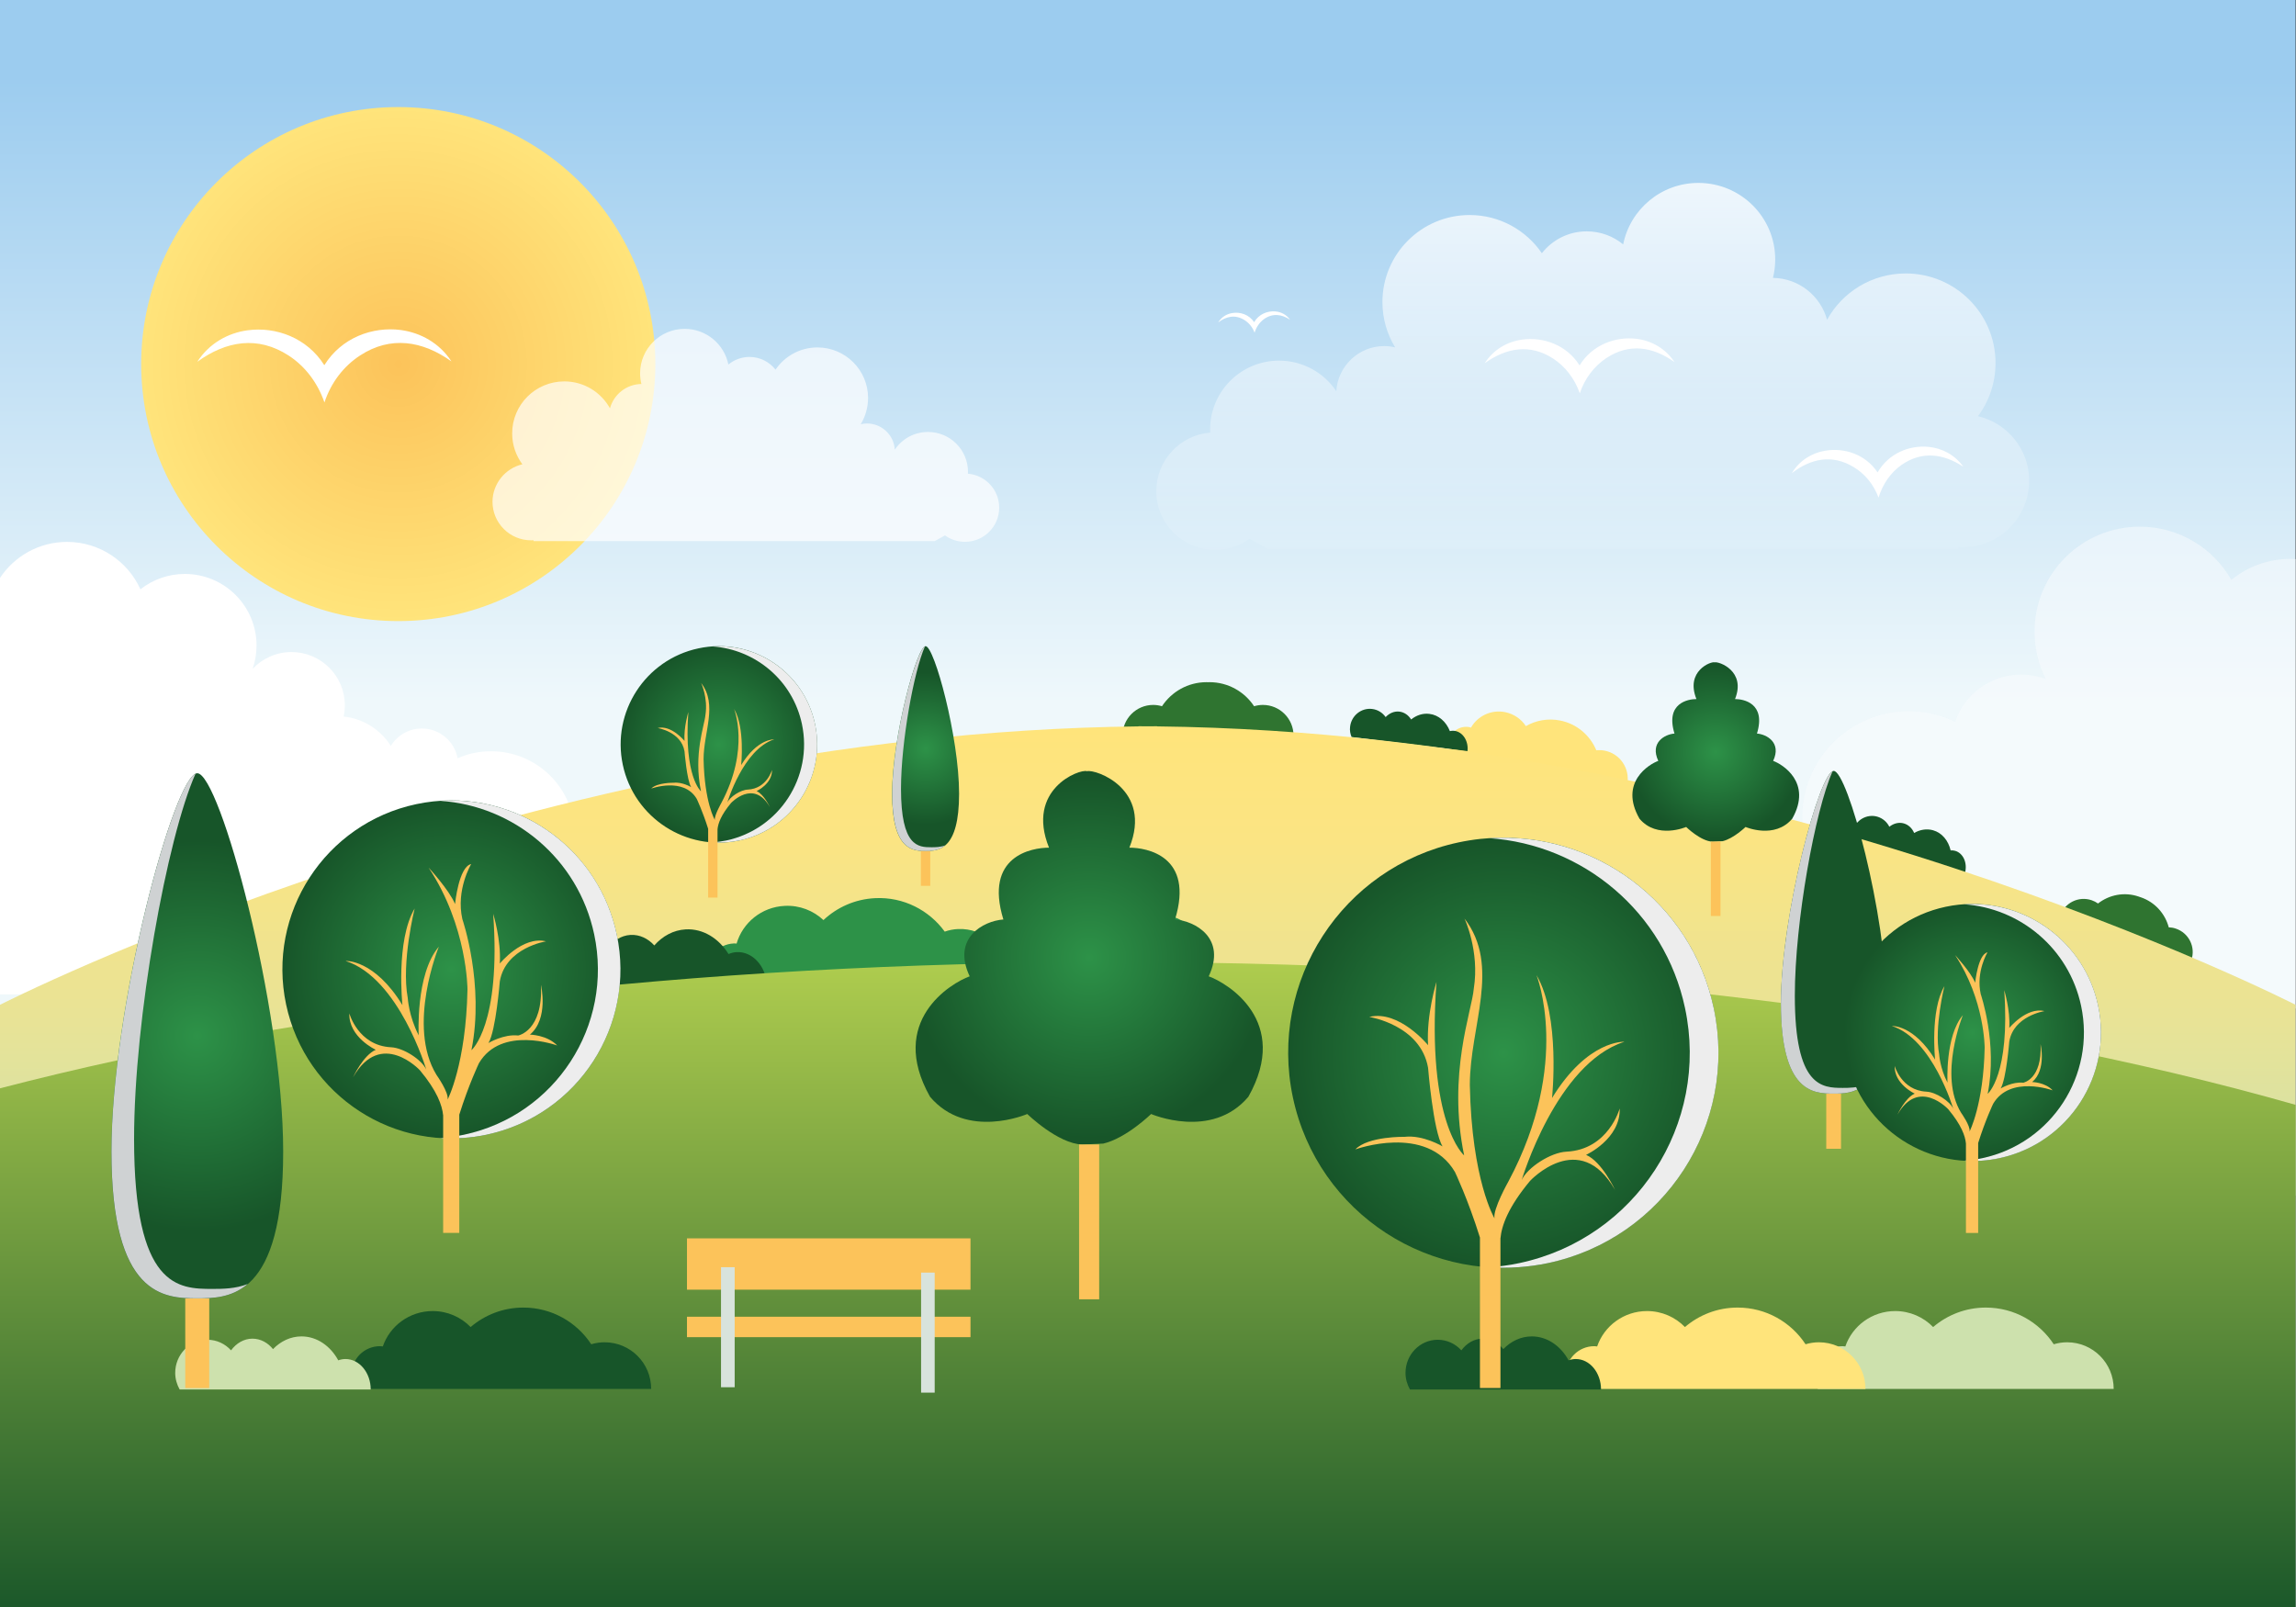 <?xml version="1.0" encoding="utf-8"?>
<svg id="master-artboard" viewBox="0 0 335.99 235.19" version="1.1" xmlns="http://www.w3.org/2000/svg" x="0px" y="0px" style="enable-background:new 0 0 335.99 235.19;" width="335.99px" height="235.19px">

<rect x="0" y="0" width="335.99" height="235.19" fill="#333333" stroke="none"/>

<linearGradient id="Group_25_" gradientUnits="userSpaceOnUse" x1="167.967" y1="11.131" x2="167.967" y2="102.984">
	<stop offset="0" style="stop-color:#9CCCEF"/>
	<stop offset="1" style="stop-color:#EFF8FB"/>
</linearGradient>
<path d="M 0 -0.01 H 335.93 V 235.19 H 0 V -0.01 Z" id="Group_24_" class="st0" style="fill: url('#Group_25_');"/>
<radialGradient id="Group_26_" cx="58.287" cy="53.284" r="37.615" gradientUnits="userSpaceOnUse">
	<stop offset="0" style="stop-color:#FCC35A"/>
	<stop offset="1" style="stop-color:#FFE47B"/>
</radialGradient>
<path id="Group_23_" class="st1" d="M95.9,53.28c0-20.77-16.84-37.61-37.62-37.61c-20.77,0-37.62,16.84-37.62,37.61&#10;&#9;c0,20.77,16.84,37.62,37.62,37.62C79.06,90.9,95.9,74.06,95.9,53.28z" style="fill: url('#Group_26_');"/>
<path id="Group_22_" class="st2" d="M335.96,81.83c-0.25-0.01-0.51-0.04-0.77-0.04c-3.28,0-6.3,1.16-8.66,3.08&#10;&#9;c-2.65-4.65-7.66-7.79-13.4-7.79c-8.51,0-15.4,6.88-15.4,15.37c0,2.51,0.6,4.87,1.67,6.95c-1.13-0.43-2.35-0.67-3.63-0.67&#10;&#9;c-4.49,0-8.3,2.9-9.66,6.92c-2.05-0.99-4.35-1.55-6.79-1.55c-8.61,0-15.58,6.97-15.58,15.55c0,2.85,0.77,5.51,2.11,7.81&#10;&#9;c-0.67-0.17-1.37-0.27-2.09-0.27c-2.8,0-5.28,1.34-6.85,3.41c-2.25-2.45-5.48-4-9.08-4c-6.8,0-12.3,5.5-12.3,12.28&#10;&#9;c0,3.41,1.4,6.49,3.64,8.71h96.79V81.83z" style="opacity: 0.5; fill: rgb(250, 253, 254);"/>
<path id="Group_21_" class="st3" d="M82.12,138.33c0.27-0.74,0.43-1.54,0.43-2.37c0-1.97-0.83-3.73-2.15-4.98&#10;&#9;c2.29-2.22,3.72-5.33,3.72-8.78c0-6.77-5.49-12.25-12.27-12.25c-1.74,0-3.4,0.36-4.89,1.02c-0.46-2.48-2.62-4.35-5.23-4.35&#10;&#9;c-1.93,0-3.61,1.02-4.54,2.55c-1.48-2.36-4-4-6.91-4.3c0.12-0.53,0.18-1.08,0.18-1.65c0-4.3-3.5-7.79-7.81-7.79&#10;&#9;c-2.24,0-4.26,0.95-5.68,2.46c0.37-1.07,0.57-2.22,0.57-3.42c0-5.78-4.7-10.47-10.49-10.47c-2.45,0-4.71,0.84-6.5,2.25&#10;&#9;c-1.84-4.09-5.96-6.94-10.74-6.94c-4.12,0-7.73,2.11-9.83,5.3v60.92h87.08C86.75,142.39,84.83,139.7,82.12,138.33z" style="fill: rgb(255, 255, 255);"/>
<g id="Group_20_">
	<path class="st4" d="M184.81,103.17c-0.45,0-0.88,0.07-1.29,0.19c-1.4-2.12-3.8-3.52-6.53-3.52c-0.07,0-0.14,0.01-0.21,0.01&#10;&#9;&#9;c-0.07,0-0.14-0.01-0.21-0.01c-2.73,0-5.13,1.4-6.53,3.52c-0.41-0.12-0.84-0.19-1.29-0.19c-2.47,0-4.48,2.01-4.48,4.48h4.48h0.42&#10;&#9;&#9;h4.07h7.08h4.07h0.42h4.48C189.29,105.18,187.28,103.17,184.81,103.17z" style="fill: rgb(47, 116, 48);"/>
	<path class="st4" d="M318.41,135.91c-0.34-0.12-0.69-0.18-1.04-0.19c-0.53-1.99-2.01-3.69-4.1-4.4c-0.05-0.02-0.11-0.03-0.16-0.05&#10;&#9;&#9;c-0.05-0.02-0.1-0.04-0.16-0.06c-2.1-0.71-4.3-0.25-5.93,1.02c-0.28-0.2-0.6-0.36-0.94-0.48c-1.9-0.64-3.96,0.38-4.6,2.28&#10;&#9;&#9;l3.44,1.16l0.32,0.11l3.12,1.05l5.44,1.83l3.12,1.05l0.32,0.11l3.44,1.16C321.33,138.61,320.31,136.55,318.41,135.91z" style="fill: rgb(47, 116, 48);"/>
	<path class="st5" d="M234.81,109.86c-0.41-0.08-0.81-0.09-1.21-0.05c-0.91-2.19-2.85-3.89-5.35-4.37c-1.77-0.34-3.51,0-4.96,0.83&#10;&#9;&#9;c-0.67-1.03-1.75-1.79-3.06-2.05c-2.04-0.39-4.01,0.58-4.97,2.27c-0.08-0.02-0.16-0.06-0.24-0.07c-1.38-0.26-2.72,0.64-2.98,2.02&#10;&#9;&#9;c-0.09,0.46-0.04,0.91,0.11,1.32l2.8,0.54l1.51,0.29l3.29,0.63l3.16,0.6l7.03,1.35l4.1,0.78l4.09,0.78&#10;&#9;&#9;C238.55,112.48,237.07,110.29,234.81,109.86z" style="fill: rgb(255, 228, 123);"/>
	<path class="st6" d="M212.83,106.96c-0.22-0.03-0.44-0.01-0.66,0.04c-0.54-1.37-1.64-2.36-3-2.52c-0.97-0.12-1.9,0.2-2.67,0.82&#10;&#9;&#9;c-0.39-0.63-0.99-1.06-1.71-1.15c-0.76-0.09-1.48,0.23-2.02,0.8c-0.45-0.64-1.15-1.09-1.98-1.19c-1.58-0.19-3.03,0.97-3.22,2.59&#10;&#9;&#9;c-0.07,0.54,0.02,1.06,0.22,1.52l2.75,0.33l1.53,0.19l0.66,0.08l0.17,0.02l1.8,0.22l1.73,0.21l3.84,0.47l2.24,0.27l2.24,0.27&#10;&#9;&#9;C214.92,108.44,214.06,107.11,212.83,106.96z" style="fill: rgb(23, 85, 41);"/>
	<path class="st6" d="M286.1,124.52c-0.22-0.06-0.44-0.08-0.65-0.06c-0.33-1.43-1.26-2.58-2.58-2.95c-0.94-0.26-1.91-0.09-2.76,0.4&#10;&#9;&#9;c-0.29-0.68-0.82-1.2-1.51-1.4c-0.74-0.21-1.5,0-2.12,0.49c-0.35-0.7-0.97-1.25-1.77-1.48c-1.53-0.43-3.14,0.49-3.58,2.07&#10;&#9;&#9;c-0.15,0.52-0.14,1.05-0.02,1.54l2.66,0.75l1.49,0.42l0.64,0.18l0.16,0.05l1.75,0.49l1.67,0.47l3.73,1.05l2.17,0.61l2.17,0.61&#10;&#9;&#9;C287.94,126.31,287.3,124.86,286.1,124.52z" style="fill: rgb(23, 85, 41);"/>
	<linearGradient id="SVGID_1_" gradientUnits="userSpaceOnUse" x1="167.967" y1="106.493" x2="167.967" y2="177.452">
		<stop offset="0" style="stop-color:#FFE47B"/>
		<stop offset="0.232" style="stop-color:#FBE483"/>
		<stop offset="0.609" style="stop-color:#E8E396"/>
		<stop offset="1" style="stop-color:#CDE1AD"/>
	</linearGradient>
	<path class="st7" d="M335.93,147.06c0,0-77.74-39.77-166.61-40.75v-0.02c-0.45,0-0.9,0.01-1.35,0.01c-0.45,0-0.9-0.01-1.35-0.01&#10;&#9;&#9;v0.02C77.74,107.29,0,147.06,0,147.06v27.9l166.61,0.36v0.01l1.35,0l1.35,0v-0.01l166.61-0.36V147.06z" style="fill: url('#SVGID_1_');"/>
</g>
<g id="Group_19_">
	<path class="st8" d="M140.19,135.97c-0.68,0.03-1.33,0.16-1.94,0.38c-2.28-3.13-6.02-5.1-10.18-4.9c-2.94,0.14-5.58,1.34-7.57,3.21&#10;&#9;&#9;c-1.47-1.38-3.48-2.19-5.66-2.08c-3.39,0.16-6.16,2.46-7.05,5.52c-0.14-0.01-0.28-0.03-0.42-0.02c-2.3,0.11-4.08,2.06-3.97,4.36&#10;&#9;&#9;c0.04,0.76,0.29,1.46,0.67,2.06l4.67-0.22l2.51-0.12l5.48-0.26l5.26-0.25l11.7-0.55l6.82-0.32l6.81-0.32&#10;&#9;&#9;C147.15,138.7,143.95,135.79,140.19,135.97z" style="fill: rgb(45, 146, 72);"/>
	<path class="st6" d="M107.79,139.35c-0.41,0.02-0.81,0.12-1.18,0.28c-1.43-2.31-3.74-3.75-6.27-3.61c-1.79,0.1-3.39,0.98-4.59,2.35&#10;&#9;&#9;c-0.91-1.01-2.15-1.61-3.48-1.54c-1.41,0.08-2.62,0.9-3.41,2.11c-1.03-1.02-2.44-1.61-3.98-1.53c-2.94,0.16-5.18,2.74-5.02,5.75&#10;&#9;&#9;c0.05,1,0.39,1.91,0.89,2.69l5.09-0.28l2.85-0.16l1.22-0.07l0.31-0.02l3.34-0.18l3.2-0.18l7.14-0.39l4.16-0.23l4.16-0.23&#10;&#9;&#9;C112.07,141.37,110.09,139.22,107.79,139.35z" style="fill: rgb(23, 85, 41);"/>
	<path class="st8" d="M147.46,136.89c0.42,0,0.82,0.09,1.19,0.23c1.33-2.36,3.57-3.91,6.11-3.88c1.8,0.02,3.43,0.83,4.68,2.15&#10;&#9;&#9;c0.87-1.05,2.08-1.7,3.41-1.68c1.41,0.02,2.65,0.78,3.5,1.96c0.98-1.06,2.37-1.71,3.91-1.7c2.94,0.03,5.3,2.51,5.26,5.53&#10;&#9;&#9;c-0.01,1-0.3,1.93-0.77,2.73l-5.1-0.06l-2.85-0.03l-1.22-0.01l-0.31,0l-3.35-0.04l-3.21-0.04l-7.15-0.08l-4.16-0.05l-4.16-0.05&#10;&#9;&#9;C143.27,139.1,145.16,136.87,147.46,136.89z" style="fill: rgb(45, 146, 72);"/>
	<linearGradient id="SVGID_2_" gradientUnits="userSpaceOnUse" x1="167.967" y1="141.085" x2="167.967" y2="238.1">
		<stop offset="0" style="stop-color:#AECC4E"/>
		<stop offset="1" style="stop-color:#175529"/>
	</linearGradient>
	<path class="st9" d="M335.93,161.7c-45.54-12.98-106.03-20.89-172.42-20.89c-62.15,0-119.13,6.93-163.51,18.47v75.92h335.93V161.7z&#10;&#9;&#9;" style="fill: url('#SVGID_2_');"/>
</g>
<linearGradient id="Group_27_" gradientUnits="userSpaceOnUse" x1="233.09" y1="80.484" x2="233.09" y2="26.773">
	<stop offset="0" style="stop-color:#FFFFFF;stop-opacity:0.1"/>
	<stop offset="1" style="stop-color:#FFFFFF"/>
</linearGradient>
<path id="Group_18_" class="st10" d="M289.45,60.91c1.62-2.17,2.57-4.87,2.57-7.78c0-7.24-5.89-13.11-13.14-13.11&#10;&#9;c-4.96,0-9.29,2.74-11.51,6.78c-0.96-3.5-4.14-6.08-7.92-6.13c0.21-0.86,0.33-1.76,0.33-2.69c0-6.19-5.03-11.21-11.25-11.21&#10;&#9;c-5.44,0-9.98,3.87-11,9c-1.44-1.19-3.3-1.91-5.34-1.91c-2.66,0-5.03,1.25-6.56,3.2c-2.3-3.37-6.18-5.59-10.57-5.59&#10;&#9;c-7.04,0-12.76,5.7-12.76,12.74c0,2.42,0.68,4.69,1.86,6.63c-0.52-0.12-1.04-0.19-1.59-0.19c-3.74,0-6.8,2.92-7.02,6.61&#10;&#9;c-1.79-2.7-4.89-4.48-8.38-4.48c-5.56,0-10.08,4.5-10.08,10.05c0,0.16,0.01,0.32,0.01,0.48c-4.41,0.36-7.89,4.07-7.89,8.57&#10;&#9;c0,4.76,3.86,8.6,8.62,8.6c1.87,0,3.62-0.6,5.02-1.61c0.8,0.43,1.68,0.9,2.63,1.45c25.14,0,73.34,0,101.1,0c0-0.08,0-0.16,0-0.23&#10;&#9;c0.2,0.01,0.4,0.02,0.61,0.02c5.38,0,9.75-4.36,9.75-9.74C296.96,65.79,293.75,61.92,289.45,60.91z" style="opacity: 0.8; fill: url('#Group_27_');"/>
<path id="Group_17_" class="st11" d="M76.44,67.95c-0.93-1.26-1.49-2.83-1.49-4.52c0-4.21,3.42-7.61,7.63-7.61&#10;&#9;c2.88,0,5.38,1.59,6.68,3.94c0.56-2.03,2.4-3.53,4.6-3.56c-0.12-0.5-0.19-1.02-0.19-1.56c0-3.59,2.92-6.51,6.52-6.51&#10;&#9;c3.16,0,5.8,2.25,6.4,5.22c0.84-0.69,1.91-1.11,3.09-1.11c1.55,0,2.92,0.73,3.81,1.86c1.33-1.96,3.58-3.25,6.13-3.25&#10;&#9;c4.09,0,7.41,3.31,7.41,7.39c0,1.41-0.39,2.72-1.08,3.85c0.3-0.07,0.6-0.11,0.92-0.11c2.17,0,3.95,1.7,4.07,3.83&#10;&#9;c1.05-1.56,2.83-2.59,4.86-2.59c3.23,0,5.85,2.61,5.85,5.83c0,0.1,0,0.19-0.01,0.28c2.57,0.21,4.58,2.36,4.58,4.97&#10;&#9;c0,2.76-2.24,5-5.01,5c-1.09,0-2.1-0.35-2.92-0.94c-0.47,0.25-0.98,0.53-1.52,0.84c-14.6,0-42.57,0-58.69,0c0-0.04,0-0.09,0-0.13&#10;&#9;c-0.12,0.01-0.24,0.01-0.35,0.01c-3.13,0-5.66-2.53-5.66-5.65C72.09,70.77,73.95,68.54,76.44,67.95z" style="opacity: 0.7; fill: rgb(255, 255, 255);"/>
<g id="Group_15_">
	<path class="st12" d="M274.9,72.83c0.61-2,1.79-3.68,3.37-4.79c2.95-2.05,6.08-1.68,9.04,0.27c-1.27-1.78-3.17-2.73-5.11-2.91&#10;&#9;&#9;c-2.79-0.27-5.83,0.95-7.44,3.74c-1.78-2.67-4.91-3.66-7.7-3.17c-1.92,0.32-3.74,1.43-4.85,3.28c2.78-2.15,5.9-2.79,9-0.92&#10;&#9;&#9;C272.87,69.3,274.18,70.88,274.9,72.83z" style="fill-rule: evenodd; clip-rule: evenodd; fill: rgb(255, 255, 255);"/>
	<path class="st12" d="M183.59,48.69c0.26-0.84,0.75-1.54,1.41-2.01c1.24-0.86,2.55-0.71,3.79,0.12c-0.53-0.75-1.33-1.15-2.14-1.22&#10;&#9;&#9;c-1.17-0.11-2.45,0.4-3.12,1.57c-0.75-1.12-2.06-1.54-3.23-1.33c-0.81,0.13-1.57,0.6-2.03,1.37c1.17-0.9,2.47-1.17,3.77-0.39&#10;&#9;&#9;C182.74,47.21,183.29,47.88,183.59,48.69z" style="fill-rule: evenodd; clip-rule: evenodd; fill: rgb(255, 255, 255);"/>
	<path class="st12" d="M47.48,58.9c-1.02-2.93-2.86-5.32-5.25-6.87c-4.49-2.91-9.12-2.16-13.36,0.92c1.74-2.7,4.49-4.22,7.36-4.61&#10;&#9;&#9;c4.13-0.56,8.69,1.08,11.23,5.11c2.51-4.04,7.06-5.69,11.21-5.15c2.88,0.4,5.63,1.89,7.39,4.59c-4.25-3.03-8.91-3.77-13.36-0.87&#10;&#9;&#9;C50.3,53.58,48.44,55.98,47.48,58.9z" style="fill-rule: evenodd; clip-rule: evenodd; fill: rgb(255, 255, 255);"/>
	<path class="st12" d="M231.18,57.56c-0.75-2.17-2.16-3.96-3.94-5.11c-3.34-2.15-6.8-1.57-9.97,0.71c1.29-2.02,3.33-3.17,5.5-3.46&#10;&#9;&#9;c3.07-0.42,6.5,0.78,8.38,3.78c1.86-3.03,5.28-4.27,8.35-3.89c2.16,0.27,4.21,1.39,5.54,3.4c-3.18-2.27-6.64-2.79-9.96-0.59&#10;&#9;&#9;C233.3,53.57,231.91,55.39,231.18,57.56z" style="fill-rule: evenodd; clip-rule: evenodd; fill: rgb(255, 255, 255);"/>
</g>
<path id="Group_14_" class="st4" d="M210.63,151.53c-0.47,0-0.93,0.07-1.36,0.2c-1.48-2.24-4.01-3.73-6.9-3.73&#10;&#9;c-4.56,0-8.26,3.7-8.26,8.26h11.78h4.74h4.74C215.37,153.65,213.25,151.53,210.63,151.53z" style="fill: rgb(47, 116, 48);"/>
<path id="Group_13_" class="st6" d="M88.48,196.45c-0.68,0-1.34,0.1-1.96,0.29c-2.13-3.24-5.78-5.37-9.94-5.37&#10;&#9;c-2.95,0-5.64,1.08-7.71,2.85c-1.4-1.44-3.37-2.34-5.55-2.34c-3.39,0-6.27,2.17-7.3,5.18c-0.14-0.01-0.27-0.04-0.42-0.04&#10;&#9;c-2.3,0-4.17,1.87-4.17,4.17c0,0.76,0.22,1.47,0.58,2.09h4.67h2.51h5.49h5.26h11.71h6.82h6.82&#10;&#9;C95.3,199.51,92.25,196.45,88.48,196.45z" style="fill: rgb(23, 85, 41);"/>
<path id="Group_12_" class="st13" d="M302.5,196.45c-0.68,0-1.34,0.1-1.96,0.29c-2.13-3.24-5.78-5.37-9.94-5.37&#10;&#9;c-2.95,0-5.64,1.08-7.71,2.85c-1.4-1.44-3.37-2.34-5.55-2.34c-3.39,0-6.27,2.17-7.3,5.18c-0.14-0.01-0.27-0.04-0.42-0.04&#10;&#9;c-2.3,0-4.17,1.87-4.17,4.17c0,0.76,0.22,1.47,0.58,2.09h4.67h2.51h5.49h5.26h11.71h6.82h6.82&#10;&#9;C309.32,199.51,306.27,196.45,302.5,196.45z" style="fill: rgb(205, 225, 173);"/>
<path id="Group_11_" class="st5" d="M266.18,196.45c-0.68,0-1.34,0.1-1.96,0.29c-2.13-3.24-5.78-5.37-9.94-5.37&#10;&#9;c-2.95,0-5.64,1.08-7.71,2.85c-1.4-1.44-3.37-2.34-5.55-2.34c-3.39,0-6.27,2.17-7.3,5.18c-0.14-0.01-0.27-0.04-0.42-0.04&#10;&#9;c-2.3,0-4.17,1.87-4.17,4.17c0,0.76,0.22,1.47,0.58,2.09h4.67h2.51h5.49h5.26h11.71h6.82h6.82&#10;&#9;C272.99,199.51,269.94,196.45,266.18,196.45z" style="fill: rgb(255, 228, 123);"/>
<path id="Group_10_" class="st13" d="M50.56,198.9c-0.37,0-0.72,0.07-1.06,0.19c-1.15-2.11-3.13-3.5-5.38-3.5&#10;&#9;c-1.59,0-3.05,0.7-4.17,1.86c-0.76-0.94-1.82-1.53-3.01-1.53c-1.25,0-2.36,0.67-3.13,1.71c-0.86-0.95-2.09-1.55-3.45-1.55&#10;&#9;c-2.61,0-4.72,2.17-4.72,4.85c0,0.89,0.25,1.71,0.65,2.43h4.53h2.53h1.08h0.28h2.97h2.85h6.34h3.69h3.69&#10;&#9;C54.25,200.9,52.59,198.9,50.56,198.9z" style="fill: rgb(205, 225, 173);"/>
<path id="Group_9_" class="st6" d="M230.6,198.9c-0.37,0-0.72,0.07-1.06,0.19c-1.15-2.11-3.13-3.5-5.38-3.5&#10;&#9;c-1.59,0-3.05,0.7-4.17,1.86c-0.76-0.94-1.82-1.53-3.01-1.53c-1.25,0-2.36,0.67-3.13,1.71c-0.86-0.95-2.09-1.55-3.45-1.55&#10;&#9;c-2.61,0-4.72,2.17-4.72,4.85c0,0.89,0.25,1.71,0.65,2.43h4.53h2.53h1.08h0.28h2.97h2.85h6.34h3.69h3.69&#10;&#9;C234.29,200.9,232.64,198.9,230.6,198.9z" style="fill: rgb(23, 85, 41);"/>
<g id="Group_16_">
	<g>
		<g>
			<radialGradient id="SVGID_3_" cx="66.053" cy="141.881" r="24.732" gradientUnits="userSpaceOnUse">
				<stop offset="0" style="stop-color:#2D9248"/>
				<stop offset="1" style="stop-color:#175529"/>
			</radialGradient>
			<path class="st14" d="M90.24,136.74c2.84,13.36-5.68,26.49-19.04,29.33c-13.36,2.84-26.49-5.69-29.33-19.05&#10;&#9;&#9;&#9;&#9;c-2.84-13.35,5.69-26.49,19.05-29.33C74.27,114.86,87.4,123.38,90.24,136.74z" style="fill: url('#SVGID_3_');"/>
		</g>
	</g>
	<path class="st15" d="M90.25,136.74c-2.59-12.19-13.75-20.35-25.83-19.53c10.76,0.71,20.18,8.46,22.53,19.53&#10;&#9;&#9;c2.84,13.36-5.69,26.49-19.04,29.33c-1.17,0.25-2.34,0.4-3.5,0.48c2.22,0.15,4.5,0,6.79-0.48&#10;&#9;&#9;C84.56,163.23,93.09,150.09,90.25,136.74z" style="fill: rgb(237, 237, 237);"/>
	<path class="st16" d="M77.55,151.42c2.79-2.34,1.61-7.28,1.61-7.28c0.32,6.76-3.33,7.41-3.33,7.41c-2.12-0.24-4.35,1.1-4.35,1.1&#10;&#9;&#9;c1.08-1.75,1.66-9.03,1.66-9.03c0.86-4.94,6.77-5.85,6.77-5.85c-3.44-0.84-6.77,3.25-6.77,3.25c0.21-3.51-0.97-7.28-0.97-7.28&#10;&#9;&#9;c1.18,16.29-3.18,19.96-3.18,19.96c1.94-9.66-1.33-19.18-1.33-19.18c-0.97-4.29,1.29-8.06,1.29-8.06&#10;&#9;&#9;c-1.83,0.39-2.36,5.85-2.36,5.85c-0.86-2.08-3.87-5.33-3.87-5.33c5.69,8.58,5.69,17.82,5.69,17.82&#10;&#9;&#9;c-0.22,10.98-2.91,16.13-2.91,16.13c0.21-1.04-1.61-3.59-1.61-3.59c-4.42-7.18,0.33-18.79,0.33-18.79&#10;&#9;&#9;c-3.44,4.03-2.95,12.98-2.95,12.98c-1.46-2.85-1.6-5.47-1.6-5.47c-0.97-5.2,1.01-13.1,1.01-13.1c-2.79,4.7-1.79,14.14-1.79,14.14&#10;&#9;&#9;c-4.12-6.73-8.31-6.46-8.31-6.46c7.83,2.51,11.8,15.9,11.8,15.9c-0.63-1.42-3.32-3.19-5.17-3.27c-4.81-0.25-6.09-4.96-6.09-4.96&#10;&#9;&#9;c-0.11,3.51,3.87,5.33,3.87,5.33c-1.83,0.78-3.33,4.03-3.33,4.03c4.08-7.15,9.78-1.04,9.78-1.04c2.51,3.01,3.27,5.14,3.41,6.62&#10;&#9;&#9;v17.19h2.36v-17.3c1.39-4.44,2.88-7.54,2.88-7.54c3.28-5.57,11.45-2.59,11.45-2.59C80.04,151.46,77.55,151.42,77.55,151.42z" style="fill: rgb(252, 195, 90);"/>
</g>
<g id="Group_1_">
	<g>
		<g>
			<radialGradient id="SVGID_4_" cx="219.987" cy="154.077" r="31.48" gradientUnits="userSpaceOnUse">
				<stop offset="0" style="stop-color:#2D9248"/>
				<stop offset="1" style="stop-color:#175529"/>
			</radialGradient>
			<path class="st17" d="M250.77,147.53c3.62,17-7.24,33.72-24.24,37.33c-17,3.61-33.72-7.24-37.33-24.24&#10;&#9;&#9;&#9;&#9;c-3.61-17,7.24-33.71,24.24-37.33C230.45,119.68,247.16,130.53,250.77,147.53z" style="fill: url('#SVGID_4_');"/>
		</g>
	</g>
	<path class="st15" d="M250.78,147.53c-3.3-15.51-17.5-25.9-32.88-24.86c13.69,0.91,25.69,10.77,28.68,24.86&#10;&#9;&#9;c3.62,17-7.24,33.72-24.24,37.33c-1.49,0.32-2.98,0.51-4.45,0.61c2.83,0.19,5.73,0,8.65-0.61&#10;&#9;&#9;C243.54,181.25,254.4,164.53,250.78,147.53z" style="fill: rgb(237, 237, 237);"/>
	<path class="st16" d="M205.56,166.38c2.69-0.31,5.54,1.4,5.54,1.4c-1.37-2.23-2.12-11.5-2.12-11.5c-1.09-6.29-8.61-7.45-8.61-7.45&#10;&#9;&#9;c4.37-1.06,8.61,4.14,8.61,4.14c-0.27-4.47,1.23-9.27,1.23-9.27c-1.5,20.73,4.05,25.4,4.05,25.4c-2.48-11.93,1.13-21.1,1.41-24.41&#10;&#9;&#9;c0.88-5.5-1.36-10.26-1.36-10.26c5.36,6.98,0.78,15.7,0.78,24.38c0.28,13.97,3.61,19.5,3.61,19.5c-0.27-1.32,2.05-5.42,2.05-5.42&#10;&#9;&#9;c9.27-17.38,4.09-30.18,4.09-30.18c3.55,5.98,2.28,17.99,2.28,17.99c5.24-8.56,10.58-8.23,10.58-8.23&#10;&#9;&#9;c-9.97,3.19-15.02,20.24-15.02,20.24c0.8-1.81,4.23-4.06,6.58-4.16c6.12-0.31,7.76-6.32,7.76-6.32c0.14,4.47-4.92,6.79-4.92,6.79&#10;&#9;&#9;c2.32,0.99,4.24,5.13,4.24,5.13c-5.2-9.1-12.44-1.32-12.44-1.32c-3.19,3.83-4.16,6.54-4.33,8.42v21.89h-3v-22.02&#10;&#9;&#9;c-1.77-5.66-3.66-9.6-3.66-9.6c-4.17-7.09-14.57-3.3-14.57-3.3C200.2,166.27,205.56,166.38,205.56,166.38z" style="fill: rgb(252, 195, 90);"/>
</g>
<g id="Group_2_">
	<g>
		<g>
			<radialGradient id="SVGID_5_" cx="105.201" cy="108.945" r="14.378" gradientUnits="userSpaceOnUse">
				<stop offset="0" style="stop-color:#2D9248"/>
				<stop offset="1" style="stop-color:#175529"/>
			</radialGradient>
			<path class="st18" d="M119.26,105.96c1.65,7.76-3.3,15.4-11.07,17.05c-7.76,1.65-15.4-3.31-17.05-11.07&#10;&#9;&#9;&#9;&#9;c-1.65-7.76,3.31-15.4,11.07-17.05C109.98,93.23,117.61,98.19,119.26,105.96z" style="fill: url('#SVGID_5_');"/>
		</g>
	</g>
	<path class="st15" d="M119.27,105.96c-1.51-7.08-7.99-11.83-15.02-11.35c6.25,0.42,11.73,4.92,13.1,11.35&#10;&#9;&#9;c1.65,7.76-3.31,15.4-11.07,17.05c-0.68,0.14-1.36,0.23-2.03,0.28c1.29,0.09,2.62,0,3.95-0.28&#10;&#9;&#9;C115.96,121.36,120.92,113.72,119.27,105.96z" style="fill: rgb(237, 237, 237);"/>
	<path class="st16" d="M98.61,114.56c1.23-0.14,2.53,0.64,2.53,0.64c-0.63-1.02-0.97-5.25-0.97-5.25c-0.5-2.87-3.93-3.4-3.93-3.4&#10;&#9;&#9;c2-0.49,3.93,1.89,3.93,1.89c-0.12-2.04,0.56-4.23,0.56-4.23c-0.68,9.47,1.85,11.6,1.85,11.6c-1.13-5.45,0.52-9.64,0.65-11.15&#10;&#9;&#9;c0.4-2.51-0.62-4.69-0.62-4.69c2.45,3.19,0.35,7.17,0.35,11.13c0.13,6.38,1.65,8.9,1.65,8.9c-0.12-0.6,0.94-2.47,0.94-2.47&#10;&#9;&#9;c4.24-7.94,1.87-13.78,1.87-13.78c1.62,2.73,1.04,8.22,1.04,8.22c2.39-3.91,4.83-3.76,4.83-3.76c-4.55,1.46-6.86,9.25-6.86,9.25&#10;&#9;&#9;c0.37-0.83,1.93-1.86,3-1.9c2.79-0.14,3.54-2.88,3.54-2.88c0.06,2.04-2.25,3.1-2.25,3.1c1.06,0.45,1.94,2.34,1.94,2.34&#10;&#9;&#9;c-2.37-4.16-5.68-0.6-5.68-0.6c-1.46,1.75-1.9,2.99-1.98,3.85v10h-1.37V121.3c-0.81-2.58-1.67-4.38-1.67-4.38&#10;&#9;&#9;c-1.91-3.24-6.66-1.51-6.66-1.51C96.16,114.51,98.61,114.56,98.61,114.56z" style="fill: rgb(252, 195, 90);"/>
</g>
<g id="Group_6_">
	<path class="st6" d="M276.06,146.85c0,13.04-4.74,13.21-7.72,13.21c-2.99,0-7.72-0.17-7.72-13.21c0-13.04,5.7-34.02,7.72-34.02&#10;&#9;&#9;S276.06,133.81,276.06,146.85z" style="fill: rgb(23, 85, 41);"/>
	<path d="M 267.25 160.07 H 269.41 V 168.13 H 267.25 V 160.07 Z" class="st16" style="fill: rgb(252, 195, 90);"/>
	<path class="st19" d="M269.68,159.22c-3.06,0-7.03-0.11-7.03-13.48c0-10.86,2.98-27.15,5.53-32.87&#10;&#9;&#9;c-2.14,0.97-7.57,21.25-7.57,33.98c0,13.04,4.74,13.21,7.72,13.21c1.35,0,3.07-0.04,4.53-1.29&#10;&#9;&#9;C271.77,159.2,270.64,159.22,269.68,159.22z" style="fill: rgb(207, 210, 211);"/>
</g>
<g id="Group_5_">
	<radialGradient id="SVGID_6_" cx="135.449" cy="109.556" r="11.149" gradientUnits="userSpaceOnUse">
		<stop offset="0" style="stop-color:#2D9248"/>
		<stop offset="1" style="stop-color:#175529"/>
	</radialGradient>
	<path class="st20" d="M140.35,116.16c0,8.28-3.01,8.38-4.9,8.38c-1.89,0-4.9-0.11-4.9-8.38s3.62-21.59,4.9-21.59&#10;&#9;&#9;C136.73,94.57,140.35,107.88,140.35,116.16z" style="fill: url('#SVGID_6_');"/>
	<path d="M 134.76 124.54 H 136.13 V 129.65 H 134.76 V 124.54 Z" class="st16" style="fill: rgb(252, 195, 90);"/>
	<path class="st19" d="M136.31,124c-1.94,0-4.46-0.07-4.46-8.55c0-6.89,1.89-17.23,3.51-20.86c-1.36,0.62-4.8,13.48-4.8,21.57&#10;&#9;&#9;c0,8.28,3.01,8.38,4.9,8.38c0.86,0,1.95-0.02,2.87-0.82C137.63,123.99,136.91,124,136.31,124z" style="fill: rgb(207, 210, 211);"/>
</g>
<g id="Group_4_">
	<radialGradient id="SVGID_7_" cx="28.871" cy="151.596" r="28.591" gradientUnits="userSpaceOnUse">
		<stop offset="0" style="stop-color:#2D9248"/>
		<stop offset="1" style="stop-color:#175529"/>
	</radialGradient>
	<path class="st21" d="M41.44,168.53c0,21.23-7.71,21.5-12.57,21.5c-4.86,0-12.57-0.27-12.57-21.5s9.28-55.36,12.57-55.36&#10;&#9;&#9;S41.44,147.3,41.44,168.53z" style="fill: url('#SVGID_7_');"/>
	<path d="M 27.11 190.03 H 30.62 V 203.15 H 27.11 V 190.03 Z" class="st16" style="fill: rgb(252, 195, 90);"/>
	<path class="st19" d="M31.07,188.64c-4.98,0-11.45-0.17-11.45-21.93c0-17.67,4.84-44.18,9-53.49c-3.48,1.58-12.31,34.58-12.31,55.3&#10;&#9;&#9;c0,21.23,7.71,21.5,12.57,21.5c2.2,0,4.99-0.06,7.37-2.1C34.46,188.62,32.62,188.64,31.07,188.64z" style="fill: rgb(207, 210, 211);"/>
</g>
<g id="Group_3_">
	<g>
		<g>
			<radialGradient id="SVGID_8_" cx="288.638" cy="151.111" r="18.81" gradientUnits="userSpaceOnUse">
				<stop offset="0" style="stop-color:#2D9248"/>
				<stop offset="1" style="stop-color:#175529"/>
			</radialGradient>
			<path class="st22" d="M307.03,147.2c2.16,10.16-4.32,20.15-14.48,22.31c-10.16,2.16-20.15-4.33-22.31-14.49&#10;&#9;&#9;&#9;&#9;c-2.16-10.16,4.33-20.15,14.49-22.31C294.89,130.56,304.87,137.04,307.03,147.2z" style="fill: url('#SVGID_8_');"/>
		</g>
	</g>
	<path class="st15" d="M307.04,147.2c-1.97-9.27-10.46-15.48-19.64-14.85c8.18,0.54,15.35,6.43,17.14,14.85&#10;&#9;&#9;c2.16,10.16-4.32,20.15-14.48,22.31c-0.89,0.19-1.78,0.31-2.66,0.37c1.69,0.11,3.43,0,5.17-0.37&#10;&#9;&#9;C302.71,167.35,309.2,157.36,307.04,147.2z" style="fill: rgb(237, 237, 237);"/>
	<path class="st16" d="M297.38,158.36c2.12-1.78,1.23-5.54,1.23-5.54c0.25,5.14-2.53,5.64-2.53,5.64c-1.61-0.18-3.31,0.84-3.31,0.84&#10;&#9;&#9;c0.82-1.33,1.26-6.87,1.26-6.87c0.65-3.76,5.15-4.45,5.15-4.45c-2.61-0.64-5.15,2.47-5.15,2.47c0.16-2.67-0.74-5.54-0.74-5.54&#10;&#9;&#9;c0.89,12.39-2.42,15.18-2.42,15.18c1.48-7.35-1.01-14.58-1.01-14.58c-0.74-3.26,0.98-6.13,0.98-6.13c-1.39,0.3-1.8,4.45-1.8,4.45&#10;&#9;&#9;c-0.65-1.58-2.94-4.05-2.94-4.05c4.33,6.53,4.33,13.55,4.33,13.55c-0.17,8.35-2.21,12.27-2.21,12.27c0.16-0.79-1.23-2.73-1.23-2.73&#10;&#9;&#9;c-3.36-5.46,0.25-14.29,0.25-14.29c-2.61,3.07-2.25,9.87-2.25,9.87c-1.11-2.16-1.22-4.16-1.22-4.16c-0.74-3.96,0.77-9.96,0.77-9.96&#10;&#9;&#9;c-2.12,3.57-1.36,10.75-1.36,10.75c-3.13-5.12-6.32-4.92-6.32-4.92c5.96,1.91,8.97,12.1,8.97,12.1c-0.48-1.08-2.53-2.43-3.93-2.49&#10;&#9;&#9;c-3.66-0.19-4.64-3.77-4.64-3.77c-0.08,2.67,2.94,4.06,2.94,4.06c-1.39,0.59-2.53,3.07-2.53,3.07c3.1-5.44,7.43-0.79,7.43-0.79&#10;&#9;&#9;c1.91,2.29,2.49,3.91,2.59,5.03v13.08h1.79v-13.16c1.06-3.38,2.19-5.74,2.19-5.74c2.49-4.24,8.71-1.97,8.71-1.97&#10;&#9;&#9;C299.28,158.39,297.38,158.36,297.38,158.36z" style="fill: rgb(252, 195, 90);"/>
</g>
<g id="Group">
	<radialGradient id="SVGID_9_" cx="159.382" cy="140.168" r="26.386" gradientUnits="userSpaceOnUse">
		<stop offset="0" style="stop-color:#2D9248"/>
		<stop offset="1" style="stop-color:#175529"/>
	</radialGradient>
	<path class="st23" d="M141.9,142.89c-2.63-5.59,1.97-8.1,4.93-8.32c-2.85-9.31,4.16-10.51,6.68-10.51&#10;&#9;&#9;c-3.44-8.55,4.49-11.57,5.55-11.19c1.28-0.34,9.65,2.64,6.21,11.19c2.52,0,9.53,1.2,6.68,10.51c2.96,0.22,7.56,2.74,4.93,8.32&#10;&#9;&#9;c2.74,0.98,12.04,6.57,5.8,17.63c-5.36,6.35-14.23,2.52-14.23,2.52s-3.64,3.55-7,4.33l-3.07,0.14c-3.6-0.13-8.05-4.47-8.05-4.47&#10;&#9;&#9;s-8.86,3.83-14.23-2.52C129.86,149.46,139.16,143.87,141.9,142.89z" style="fill: url('#SVGID_9_');"/>
	<g>
		<path d="M 157.91 167.5 H 160.85 V 190.16 H 157.91 V 167.5 Z" class="st16" style="fill: rgb(252, 195, 90);"/>
	</g>
</g>
<g id="Group_7_">
	<radialGradient id="SVGID_10_" cx="251.061" cy="110.052" r="12.669" gradientUnits="userSpaceOnUse">
		<stop offset="0" style="stop-color:#2D9248"/>
		<stop offset="1" style="stop-color:#175529"/>
	</radialGradient>
	<path class="st24" d="M242.67,111.36c-1.26-2.68,0.95-3.89,2.37-4c-1.37-4.47,2-5.05,3.21-5.05c-1.65-4.11,2.16-5.56,2.67-5.37&#10;&#9;&#9;c0.61-0.17,4.63,1.27,2.98,5.37c1.21,0,4.57,0.58,3.21,5.05c1.42,0.11,3.63,1.32,2.37,4c1.32,0.47,5.78,3.15,2.79,8.46&#10;&#9;&#9;c-2.58,3.05-6.83,1.21-6.83,1.21s-1.75,1.7-3.36,2.08l-1.47,0.07c-1.73-0.06-3.86-2.15-3.86-2.15s-4.26,1.84-6.83-1.21&#10;&#9;&#9;C236.88,114.51,241.35,111.83,242.67,111.36z" style="fill: url('#SVGID_10_');"/>
	<g>
		<path d="M 250.36 123.18 H 251.77 V 134.06 H 250.36 V 123.18 Z" class="st16" style="fill: rgb(252, 195, 90);"/>
	</g>
</g>
<g id="Group_8_">
	<path d="M 100.53 181.24 H 142.02 V 188.75 H 100.53 V 181.24 Z" class="st16" style="fill: rgb(252, 195, 90);"/>
	<path d="M 100.53 192.71 H 142.02 V 195.7 H 100.53 V 192.71 Z" class="st16" style="fill: rgb(252, 195, 90);"/>
	<path d="M 134.79 186.25 H 136.78 V 203.82 H 134.79 V 186.25 Z" class="st25" style="fill: rgb(216, 227, 220);"/>
	<path d="M 105.51 185.46 H 107.51 V 203.03 H 105.51 V 185.46 Z" class="st25" style="fill: rgb(216, 227, 220);"/>
</g>
</svg>